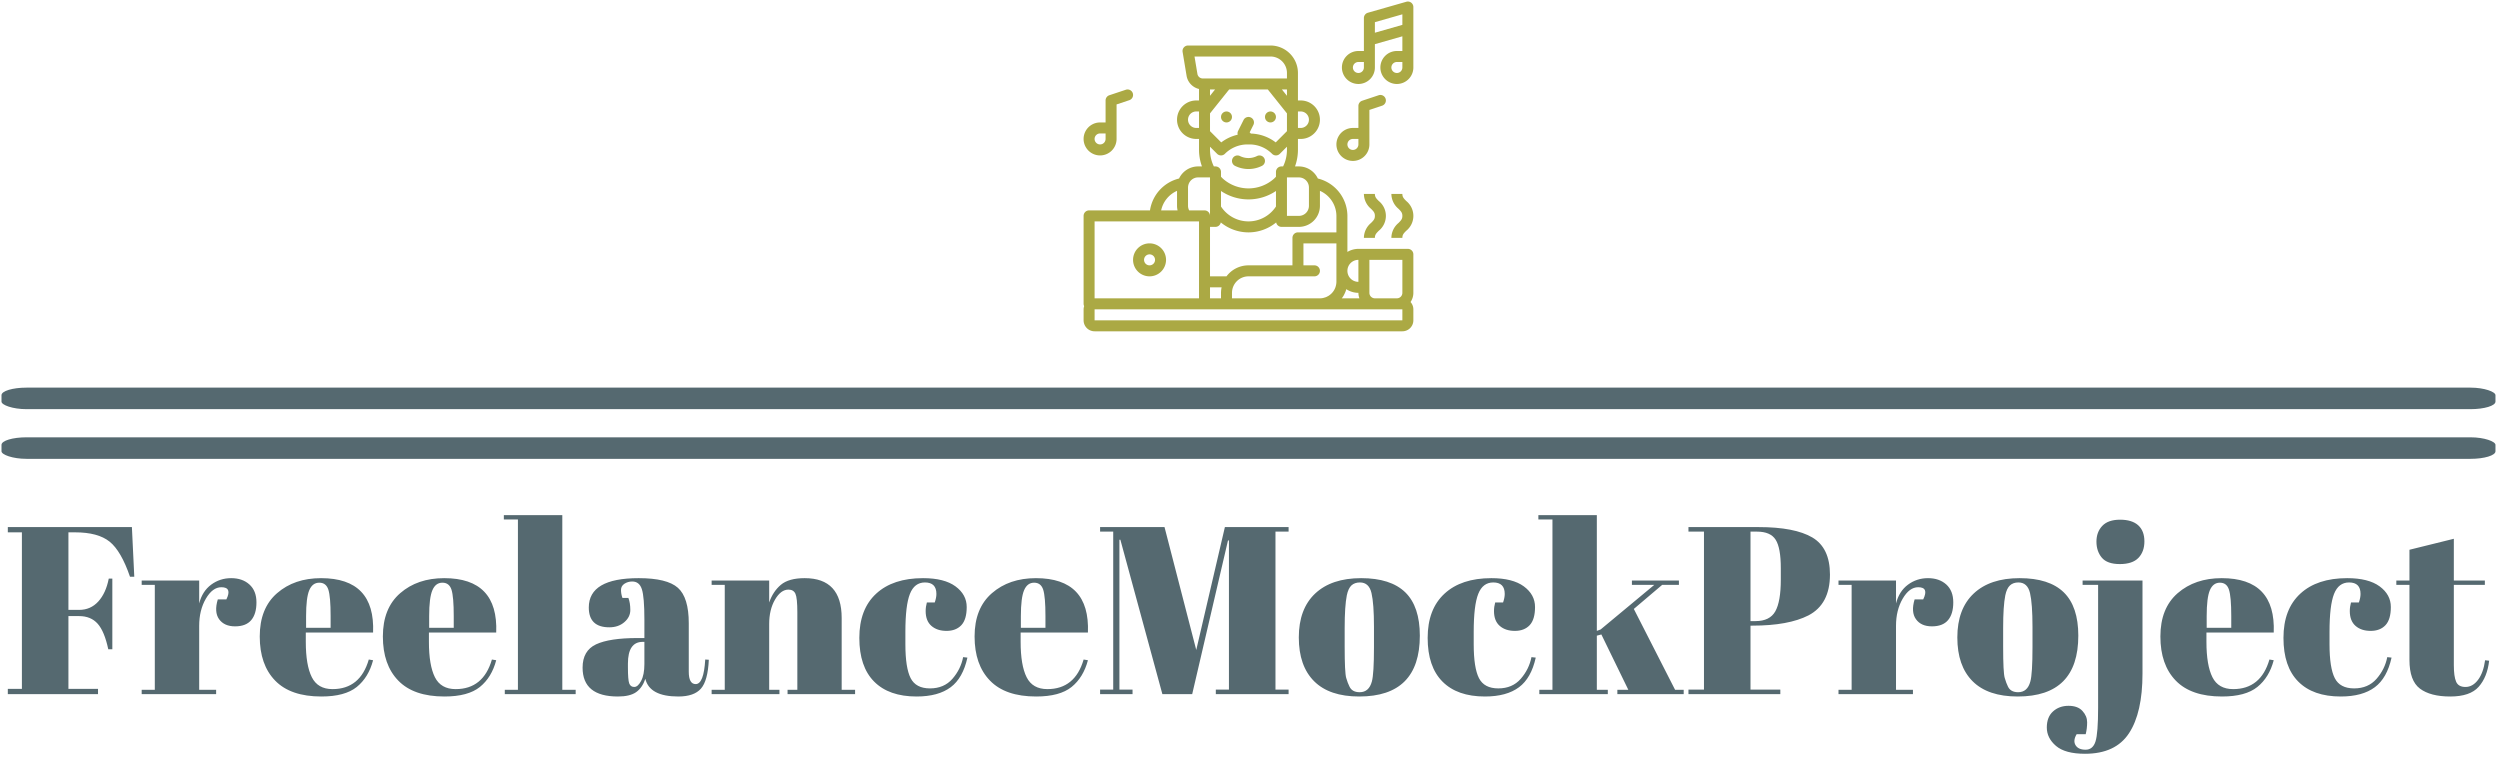 <svg xmlns="http://www.w3.org/2000/svg" version="1.1" width="1500" height="454" viewBox="0 0 1500 454"><g transform="matrix(1,0,0,1,-0.909,-0.406)"><svg viewBox="0 0 396 120" data-background-color="#ffffff" preserveAspectRatio="xMidYMid meet" height="454" width="1500" xmlns="http://www.w3.org/2000/svg" xmlns:xlink="http://www.w3.org/1999/xlink"><g id="tight-bounds" transform="matrix(1,0,0,1,0.24,0.351)"><svg viewBox="0 0 395.52 119.297" height="119.297" width="395.52"><g><svg viewBox="0 0 397.498 119.894" height="119.297" width="395.52"><g><rect width="397.498" height="3.43" x="0" y="61.537" fill="#556970" opacity="1" stroke-width="0" stroke="transparent" fill-opacity="1" class="rect-yte-0" data-fill-palette-color="primary" rx="1%" id="yte-0" data-palette-color="#556970"></rect></g><g><rect width="397.498" height="3.43" x="0" y="69.455" fill="#556970" opacity="1" stroke-width="0" stroke="transparent" fill-opacity="1" class="rect-yte-1" data-fill-palette-color="primary" rx="1%" id="yte-1" data-palette-color="#556970"></rect></g><g transform="matrix(1,0,0,1,0.989,81.863)"><svg viewBox="0 0 395.52 38.031" height="38.031" width="395.52"><g id="textblocktransform"><svg viewBox="0 0 395.52 38.031" height="38.031" width="395.52" id="textblock"><g><svg viewBox="0 0 395.52 38.031" height="38.031" width="395.52"><g transform="matrix(1,0,0,1,0,0)"><svg width="395.52" viewBox="1.05 -37.5 519.95 50" height="38.031" data-palette-color="#556970"><path d="M1.05-33.9L1.05-35 27.05-35 27.55-24.6 26.65-24.6Q24.8-30 22.38-31.95 19.95-33.9 15.15-33.9L15.15-33.9 13.75-33.9 13.75-17.65 16-17.65Q18.4-17.65 20-19.4 21.6-21.15 22.2-24.2L22.2-24.2 22.95-24.2 22.95-9.4 22.1-9.4Q21.3-13.15 19.88-14.75 18.45-16.35 16-16.35L16-16.35 13.75-16.35 13.75-1.1 19.95-1.1 19.95 0 1.05 0 1.05-1.1 4-1.1 4-33.9 1.05-33.9ZM45.8-22.4L45.8-22.4Q43.95-22.4 42.55-20 41.15-17.6 41.15-14.3L41.15-14.3 41.15-0.9 44.7-0.9 44.7 0 29.1 0 29.1-0.9 31.85-0.9 31.85-22.9 29.1-22.9 29.1-23.8 41.15-23.8 41.15-19Q41.8-21.55 43.65-22.93 45.5-24.3 47.85-24.3 50.2-24.3 51.67-22.98 53.15-21.65 53.15-19.23 53.15-16.8 52.05-15.5 50.95-14.2 48.67-14.2 46.4-14.2 45.32-15.7 44.25-17.2 45.05-19.85L45.05-19.85 46.85-19.85Q48.1-22.4 45.8-22.4ZM66.75 0.5Q60.3 0.5 57.07-2.83 53.84-6.15 53.84-12.08 53.84-18 57.47-21.15 61.09-24.3 66.69-24.3L66.69-24.3Q78.05-24.3 77.59-12.9L77.59-12.9 63.49-12.9 63.49-10.95Q63.49-6.05 64.75-3.55 66-1.05 69.09-1.05L69.09-1.05Q74.89-1.05 76.69-7.25L76.69-7.25 77.59-7.1Q76.64-3.5 74.17-1.5 71.69 0.5 66.75 0.5L66.75 0.5ZM63.55-16.35L63.55-13.9 68.69-13.9 68.69-16.35Q68.69-20.4 68.22-21.88 67.75-23.35 66.32-23.35 64.89-23.35 64.22-21.78 63.55-20.2 63.55-16.35L63.55-16.35ZM92.54 0.5Q86.09 0.5 82.87-2.83 79.64-6.15 79.64-12.08 79.64-18 83.27-21.15 86.89-24.3 92.49-24.3L92.49-24.3Q103.84-24.3 103.39-12.9L103.39-12.9 89.29-12.9 89.29-10.95Q89.29-6.05 90.54-3.55 91.79-1.05 94.89-1.05L94.89-1.05Q100.69-1.05 102.49-7.25L102.49-7.25 103.39-7.1Q102.44-3.5 99.97-1.5 97.49 0.5 92.54 0.5L92.54 0.5ZM89.34-16.35L89.34-13.9 94.49-13.9 94.49-16.35Q94.49-20.4 94.02-21.88 93.54-23.35 92.12-23.35 90.69-23.35 90.02-21.78 89.34-20.2 89.34-16.35L89.34-16.35ZM104.99-36.6L104.99-37.5 117.24-37.5 117.24-0.9 120.04-0.9 120.04 0 105.19 0 105.19-0.9 107.94-0.9 107.94-36.6 104.99-36.6ZM132.99-11.75L132.99-11.75 134.44-11.75 134.44-15.6Q134.44-20.35 133.91-21.98 133.39-23.6 131.89-23.6L131.89-23.6Q130.99-23.6 130.26-23.13 129.54-22.65 129.54-21.83 129.54-21 129.84-20.15L129.84-20.15 131.09-20.15Q131.49-19.1 131.49-17.63 131.49-16.15 130.24-15.08 128.99-14 127.09-14L127.09-14Q122.79-14 122.79-18.15L122.79-18.15Q122.79-24.3 133.24-24.3L133.24-24.3Q139.19-24.3 141.46-22.28 143.74-20.25 143.74-14.85L143.74-14.85 143.74-4.7Q143.74-2.1 145.19-2.1L145.19-2.1Q146.89-2.1 147.19-7.25L147.19-7.25 147.94-7.2Q147.74-2.8 146.29-1.15 144.84 0.5 141.54 0.5L141.54 0.5Q135.54 0.5 134.64-3.2L134.64-3.2Q133.99-1.3 132.69-0.4 131.39 0.5 128.89 0.5L128.89 0.5Q121.49 0.5 121.49-5.55L121.49-5.55Q121.49-9.1 124.31-10.43 127.14-11.75 132.99-11.75ZM130.99-5.6Q130.99-3 131.26-2.25 131.54-1.5 132.31-1.5 133.09-1.5 133.76-2.78 134.44-4.05 134.44-6.3L134.44-6.3 134.44-10.95 134.09-10.95Q130.99-10.95 130.99-6.4L130.99-6.4 130.99-5.6ZM148.53-22.9L148.53-23.8 160.59-23.8 160.59-19.2Q161.38-21.5 163.03-22.9 164.69-24.3 168.03-24.3L168.03-24.3Q175.78-24.3 175.78-15.95L175.78-15.95 175.78-0.9 178.59-0.9 178.59 0 164.44 0 164.44-0.9 166.49-0.9 166.49-17.15Q166.49-20.15 166.09-21.03 165.69-21.9 164.63-21.9L164.63-21.9Q163.03-21.9 161.81-19.8 160.59-17.7 160.59-14.7L160.59-14.7 160.59-0.9 162.74-0.9 162.74 0 148.53 0 148.53-0.9 151.28-0.9 151.28-22.9 148.53-22.9ZM193.23-23.4L193.23-23.4Q191.03-23.4 190.08-21 189.13-18.6 189.13-13.05L189.13-13.05 189.13-10.45Q189.13-5.5 190.23-3.35 191.33-1.2 194.28-1.2 197.23-1.2 198.98-3.2 200.73-5.2 201.23-7.75L201.23-7.75 202.13-7.65Q201.18-3.35 198.63-1.45L198.63-1.45Q196.03 0.5 191.48 0.5L191.48 0.5Q185.68 0.5 182.58-2.63 179.48-5.75 179.48-11.78 179.48-17.8 183.01-21.05 186.53-24.3 192.83-24.3L192.83-24.3Q197.28-24.3 199.63-22.58 201.98-20.85 201.98-18.25 201.98-15.65 200.86-14.45 199.73-13.25 197.76-13.25 195.78-13.25 194.58-14.3 193.38-15.35 193.38-17.4L193.38-17.4Q193.38-18.3 193.63-19.2L193.63-19.2 195.28-19.2Q195.63-20.2 195.63-21L195.63-21Q195.63-23.4 193.23-23.4ZM216.53 0.5Q210.08 0.5 206.86-2.83 203.63-6.15 203.63-12.08 203.63-18 207.26-21.15 210.88-24.3 216.48-24.3L216.48-24.3Q227.83-24.3 227.38-12.9L227.38-12.9 213.28-12.9 213.28-10.95Q213.28-6.05 214.53-3.55 215.78-1.05 218.88-1.05L218.88-1.05Q224.68-1.05 226.48-7.25L226.48-7.25 227.38-7.1Q226.43-3.5 223.96-1.5 221.48 0.5 216.53 0.5L216.53 0.5ZM213.33-16.35L213.33-13.9 218.48-13.9 218.48-16.35Q218.48-20.4 218.01-21.88 217.53-23.35 216.11-23.35 214.68-23.35 214.01-21.78 213.33-20.2 213.33-16.35L213.33-16.35ZM250.08-9.25L256.08-35 269.43-35 269.43-34.05 266.68-34.05 266.68-0.95 269.43-0.95 269.43 0 254.18 0 254.18-0.95 256.93-0.95 256.93-32.2 256.73-32.2 249.23 0 242.98 0 234.18-32.35 233.98-32.35 233.98-0.95 236.73-0.95 236.73 0 229.93 0 229.93-0.95 232.68-0.95 232.68-34.05 229.93-34.05 229.93-35 243.43-35 250.08-9.25ZM287.32-9.85L287.32-9.85 287.32-14.1Q287.32-18.95 286.8-21.18 286.28-23.4 284.38-23.4L284.38-23.4Q283.28-23.4 282.6-22.78 281.93-22.15 281.63-20.7L281.63-20.7Q281.18-18.45 281.18-13.85L281.18-13.85 281.18-9.95Q281.18-4.5 281.5-3.4 281.82-2.3 282.18-1.6L282.18-1.6Q282.73-0.4 284.32-0.4L284.32-0.4Q286.28-0.4 286.88-2.65L286.88-2.65Q287.32-4.25 287.32-9.85ZM284.23 0.5Q277.98 0.5 274.78-2.7 271.57-5.9 271.57-11.88 271.57-17.85 275-21.08 278.43-24.3 284.63-24.3 290.82-24.3 293.88-21.33 296.93-18.35 296.93-12.25L296.93-12.25Q296.93 0.5 284.23 0.5L284.23 0.5ZM312.32-23.4L312.32-23.4Q310.12-23.4 309.17-21 308.22-18.6 308.22-13.05L308.22-13.05 308.22-10.45Q308.22-5.5 309.32-3.35 310.42-1.2 313.37-1.2 316.32-1.2 318.07-3.2 319.82-5.2 320.32-7.75L320.32-7.75 321.22-7.65Q320.27-3.35 317.72-1.45L317.72-1.45Q315.12 0.5 310.57 0.5L310.57 0.5Q304.77 0.5 301.67-2.63 298.57-5.75 298.57-11.78 298.57-17.8 302.1-21.05 305.62-24.3 311.92-24.3L311.92-24.3Q316.37-24.3 318.72-22.58 321.07-20.85 321.07-18.25 321.07-15.65 319.95-14.45 318.82-13.25 316.85-13.25 314.87-13.25 313.67-14.3 312.47-15.35 312.47-17.4L312.47-17.4Q312.47-18.3 312.72-19.2L312.72-19.2 314.37-19.2Q314.72-20.2 314.72-21L314.72-21Q314.72-23.4 312.32-23.4ZM352.22 0L338.32 0 338.32-0.9 340.62-0.9 334.97-12.5 334.02-12.25 334.02-0.9 336.32-0.9 336.32 0 321.97 0 321.97-0.9 324.72-0.9 324.72-36.6 321.77-36.6 321.77-37.5 334.02-37.5 334.02-13.25 334.82-13.55 346.07-22.9 341.37-22.9 341.37-23.8 351.22-23.8 351.22-22.9 347.72-22.9 341.77-17.85 350.42-0.9 352.22-0.9 352.22 0ZM353.22-34.05L353.22-35 367.92-35Q375.47-35 379.17-32.83 382.87-30.65 382.87-25.05L382.87-25.05Q382.87-18.85 378.37-16.5L378.37-16.5Q374.17-14.35 366.62-14.35L366.62-14.35 366.22-14.35 366.22-0.95 372.47-0.95 372.47 0 353.22 0 353.22-0.95 356.47-0.95 356.47-34.05 353.22-34.05ZM367.57-34.05L366.22-34.05 366.22-15.3 367.27-15.3Q370.27-15.3 371.42-17.35 372.57-19.4 372.57-24L372.57-24 372.57-26.4Q372.57-30.65 371.49-32.35 370.42-34.05 367.57-34.05L367.57-34.05ZM401.36-22.4L401.36-22.4Q399.51-22.4 398.11-20 396.71-17.6 396.71-14.3L396.71-14.3 396.71-0.9 400.26-0.9 400.26 0 384.66 0 384.66-0.9 387.41-0.9 387.41-22.9 384.66-22.9 384.66-23.8 396.71-23.8 396.71-19Q397.36-21.55 399.21-22.93 401.06-24.3 403.41-24.3 405.76-24.3 407.24-22.98 408.71-21.65 408.71-19.23 408.71-16.8 407.61-15.5 406.51-14.2 404.24-14.2 401.96-14.2 400.89-15.7 399.81-17.2 400.61-19.85L400.61-19.85 402.41-19.85Q403.66-22.4 401.36-22.4ZM425.31-9.85L425.31-9.85 425.31-14.1Q425.31-18.95 424.79-21.18 424.26-23.4 422.36-23.4L422.36-23.4Q421.26-23.4 420.59-22.78 419.91-22.15 419.61-20.7L419.61-20.7Q419.16-18.45 419.16-13.85L419.16-13.85 419.16-9.95Q419.16-4.5 419.49-3.4 419.81-2.3 420.16-1.6L420.16-1.6Q420.71-0.4 422.31-0.4L422.31-0.4Q424.26-0.4 424.86-2.65L424.86-2.65Q425.31-4.25 425.31-9.85ZM422.21 0.5Q415.96 0.5 412.76-2.7 409.56-5.9 409.56-11.88 409.56-17.85 412.99-21.08 416.41-24.3 422.61-24.3 428.81-24.3 431.86-21.33 434.91-18.35 434.91-12.25L434.91-12.25Q434.91 0.5 422.21 0.5L422.21 0.5ZM435.81-23.8L448.36-23.8 448.36-4.3Q448.36 3.9 445.53 8.2 442.71 12.5 436.31 12.5L436.31 12.5Q432.16 12.5 430.23 10.85 428.31 9.2 428.31 7 428.31 4.8 429.61 3.63 430.91 2.45 432.86 2.45 434.81 2.45 435.78 3.53 436.76 4.6 436.76 5.9 436.76 7.2 436.46 8.4L436.46 8.4 434.56 8.4Q433.76 9.75 434.33 10.7 434.91 11.65 436.43 11.65 437.96 11.65 438.51 9.93 439.06 8.2 439.06 2.8L439.06 2.8 439.06-22.9 435.81-22.9 435.81-23.8ZM443.61-27.25Q440.96-27.25 439.83-28.6 438.71-29.95 438.71-31.95 438.71-33.95 439.93-35.25 441.16-36.55 443.66-36.55 446.16-36.55 447.46-35.38 448.76-34.2 448.76-32.02 448.76-29.85 447.51-28.55 446.26-27.25 443.61-27.25ZM465.01 0.5Q458.56 0.5 455.33-2.83 452.11-6.15 452.11-12.08 452.11-18 455.73-21.15 459.36-24.3 464.96-24.3L464.96-24.3Q476.31-24.3 475.86-12.9L475.86-12.9 461.76-12.9 461.76-10.95Q461.76-6.05 463.01-3.55 464.26-1.05 467.36-1.05L467.36-1.05Q473.16-1.05 474.96-7.25L474.96-7.25 475.86-7.1Q474.91-3.5 472.43-1.5 469.96 0.5 465.01 0.5L465.01 0.5ZM461.81-16.35L461.81-13.9 466.96-13.9 466.96-16.35Q466.96-20.4 466.48-21.88 466.01-23.35 464.58-23.35 463.16-23.35 462.48-21.78 461.81-20.2 461.81-16.35L461.81-16.35ZM491.65-23.4L491.65-23.4Q489.45-23.4 488.5-21 487.55-18.6 487.55-13.05L487.55-13.05 487.55-10.45Q487.55-5.5 488.65-3.35 489.75-1.2 492.7-1.2 495.65-1.2 497.4-3.2 499.15-5.2 499.65-7.75L499.65-7.75 500.55-7.65Q499.6-3.35 497.05-1.45L497.05-1.45Q494.45 0.5 489.9 0.5L489.9 0.5Q484.1 0.5 481-2.63 477.9-5.75 477.9-11.78 477.9-17.8 481.43-21.05 484.95-24.3 491.25-24.3L491.25-24.3Q495.7-24.3 498.05-22.58 500.4-20.85 500.4-18.25 500.4-15.65 499.28-14.45 498.15-13.25 496.18-13.25 494.2-13.25 493-14.3 491.8-15.35 491.8-17.4L491.8-17.4Q491.8-18.3 492.05-19.2L492.05-19.2 493.7-19.2Q494.05-20.2 494.05-21L494.05-21Q494.05-23.4 491.65-23.4ZM504.3-7.15L504.3-7.15 504.3-22.9 501.55-22.9 501.55-23.8 504.3-23.8 504.3-30.25 513.6-32.55 513.6-23.8 520.1-23.8 520.1-22.9 513.6-22.9 513.6-6.05Q513.6-3.7 514.08-2.6 514.55-1.5 516.05-1.5 517.55-1.5 518.68-3 519.8-4.5 520.15-7.1L520.15-7.1 521-7Q520.6-3.55 518.8-1.53 517 0.5 512.85 0.5 508.7 0.5 506.5-1.15 504.3-2.8 504.3-7.15Z" opacity="1" transform="matrix(1,0,0,1,0,0)" fill="#556970" class="wordmark-text-0" data-fill-palette-color="primary" id="text-0"></path></svg></g></svg></g></svg></g></svg></g><g transform="matrix(1,0,0,1,172.469,0)"><svg viewBox="0 0 52.559 52.559" height="52.559" width="52.559"><g><svg xmlns="http://www.w3.org/2000/svg" viewBox="2 2 60 60" x="0" y="0" height="52.559" width="52.559" class="icon-icon-0" data-fill-palette-color="accent" id="icon-0"><g fill="#aba944" data-fill-palette-color="accent"><circle cx="28" cy="23" r="1.0" fill="#aba944" data-fill-palette-color="accent"></circle><circle cx="36" cy="23" r="1.0" fill="#aba944" data-fill-palette-color="accent"></circle><path d="M29.553 31.9A5.5 5.5 0 0 0 34.447 31.9 1 1 0 1 0 33.553 30.11 3.48 3.48 0 0 1 30.447 30.11 1 1 0 0 0 29.553 31.9" fill="#aba944" data-fill-palette-color="accent"></path><path d="M17 49A3 3 0 1 0 14 52 3 3 0 0 0 17 49M14 50A1 1 0 1 1 15 49 1 1 0 0 1 14 50" fill="#aba944" data-fill-palette-color="accent"></path><path d="M61 47H52A3.96 3.96 0 0 0 50 47.556V41A7.04 7.04 0 0 0 44.621 34.2 3.82 3.82 0 0 0 41.173 32H40.465A8.9 8.9 0 0 0 41 29V27H41.5A3.5 3.5 0 0 0 41.5 20H41V15A5.006 5.006 0 0 0 36 10H21A1 1 0 0 0 20.014 11.165L20.735 15.493A2.98 2.98 0 0 0 23 17.91V20H22.5A3.5 3.5 0 0 0 22.5 27H23V29A8.9 8.9 0 0 0 23.535 32H22.83A3.84 3.84 0 0 0 19.37 34.2 7.05 7.05 0 0 0 14.08 40H3A1 1 0 0 0 2 41V57A1 1 0 0 0 2.1 57.416 2 2 0 0 0 2 58V60A2 2 0 0 0 4 62H60A2 2 0 0 0 62 60V58A1.98 1.98 0 0 0 61.487 56.676 3 3 0 0 0 62 55V48A1 1 0 0 0 61 47M41 22H41.5A1.5 1.5 0 0 1 41.5 25H41ZM23 25H22.5A1.5 1.5 0 0 1 22.5 22H23ZM54 54V49H60V55A1 1 0 0 1 59 56H55A1 1 0 0 1 54 55ZM52 49V53A2 2 0 0 1 52 49M48.985 55.987A4 4 0 0 0 49.469 55.194C49.536 55.055 49.606 54.911 49.662 54.762S49.754 54.484 49.793 54.341V54.33A3.97 3.97 0 0 0 52 55 3 3 0 0 0 52.184 56H48.976ZM45 39.173V36.444A5.02 5.02 0 0 1 48 41V44H41A1 1 0 0 0 40 45V50H32A4.99 4.99 0 0 0 28 52H25V43H26A0.99 0.99 0 0 0 26.962 42.19 7.916 7.916 0 0 0 37.038 42.19 0.99 0.99 0 0 0 38 43H41.173A3.83 3.83 0 0 0 45 39.173M44 50H42V46H48V53A3 3 0 0 1 47.951 53.486 3 3 0 0 1 47.865 53.841C47.845 53.909 47.827 53.977 47.803 54.041A3 3 0 0 1 47.669 54.341C47.635 54.409 47.599 54.477 47.56 54.541A3 3 0 0 1 47.381 54.802C47.335 54.863 47.286 54.922 47.236 54.979A3 3 0 0 1 47.014 55.206C46.958 55.257 46.899 55.306 46.84 55.35A3 3 0 0 1 46.582 55.536C46.514 55.579 46.442 55.614 46.371 55.651A3 3 0 0 1 46.098 55.783 3 3 0 0 1 45.813 55.872C45.732 55.895 45.653 55.924 45.569 55.941A3 3 0 0 1 45 56H29V55A3.01 3.01 0 0 1 32 52H44A1 1 0 0 0 44 50M27.111 54A5 5 0 0 0 27 55V56H25V54ZM28.48 18H35.52L39 22.35V25.586L36.956 27.63A7.76 7.76 0 0 0 32.436 26.022L32.217 25.803 32.895 24.447A1 1 0 0 0 31.105 23.553L30.105 25.553A1 1 0 0 0 30.036 26.231 7.7 7.7 0 0 0 27.044 27.631L25 25.586V22.35ZM25 19.149V18H25.919ZM38.081 18H39V19.149ZM26.293 29.707A1 1 0 0 0 27.707 29.707 5.8 5.8 0 0 1 31.829 28H32.171A5.8 5.8 0 0 1 36.293 29.707 1 1 0 0 0 37.707 29.707L39 28.414V29A6.9 6.9 0 0 1 38.3 32H38A1 1 0 0 0 37 33V33.878C36.878 34.004 36.76 34.134 36.629 34.249A7 7 0 0 1 27.371 34.249C27.24 34.133 27.122 34.003 27 33.877V33A1 1 0 0 0 26 32H25.7A6.9 6.9 0 0 1 25 29V28.414ZM37 36.47V39.293A5.97 5.97 0 0 1 27 39.293V36.47A8.935 8.935 0 0 0 37 36.47M41.173 34A1.83 1.83 0 0 1 43 35.827V39.173A1.83 1.83 0 0 1 41.173 41H39V34ZM22.708 15.164L22.181 12H36A3 3 0 0 1 39 15V16H23.694A1 1 0 0 1 22.708 15.164M21 35.83A1.8 1.8 0 0 1 21.073 35.337 1.83 1.83 0 0 1 22.83 34H25V41A1 1 0 0 0 24 40H21.21A1.8 1.8 0 0 1 21 39.17ZM19 36.444V39.17A3.8 3.8 0 0 0 19.1 40H16.111A5.03 5.03 0 0 1 19 36.444M4 42H23V56H4ZM4 60V58H60V60Z" fill="#aba944" data-fill-palette-color="accent"></path><path d="M53 45H55C55 44.438 55.217 44.2 55.707 43.707A3.48 3.48 0 0 0 55.707 38.293C55.217 37.8 55 37.562 55 37H53A3.56 3.56 0 0 0 54.293 39.707C54.783 40.197 55 40.438 55 41S54.783 41.8 54.293 42.293A3.56 3.56 0 0 0 53 45" fill="#aba944" data-fill-palette-color="accent"></path><path d="M60 37H58A3.56 3.56 0 0 0 59.293 39.707C59.783 40.197 60 40.438 60 41S59.783 41.8 59.293 42.293A3.56 3.56 0 0 0 58 45H60C60 44.438 60.217 44.2 60.707 43.707A3.48 3.48 0 0 0 60.707 38.293C60.217 37.8 60 37.562 60 37" fill="#aba944" data-fill-palette-color="accent"></path><path d="M60.725 2.039L53.725 4.039A1 1 0 0 0 53 5V11H52A3 3 0 1 0 55 14V9.754L60 8.326V11H59A3 3 0 1 0 62 14V3A1 1 0 0 0 60.725 2.039M53 14A1 1 0 1 1 52 13H53ZM60 14A1 1 0 1 1 59 13H60ZM60 5V6.246L55 7.674V5.754L60 4.326Z" fill="#aba944" data-fill-palette-color="accent"></path><path d="M5 30A3 3 0 0 0 8 27V20.721L10.316 19.949A1 1 0 1 0 9.684 18.049L6.684 19.049A1 1 0 0 0 6 20V24H5A3 3 0 0 0 5 30M5 26H6V27A1 1 0 1 1 5 26" fill="#aba944" data-fill-palette-color="accent"></path><path d="M51 31A3 3 0 0 0 54 28V21.721L56.316 20.949A1 1 0 1 0 55.684 19.049L52.684 20.049A1 1 0 0 0 52 21V25H51A3 3 0 0 0 51 31M51 27H52V28A1 1 0 1 1 51 27" fill="#aba944" data-fill-palette-color="accent"></path></g></svg></g></svg></g><g></g></svg></g><defs></defs></svg><rect width="395.52" height="119.297" fill="none" stroke="none" visibility="hidden"></rect></g></svg></g></svg>